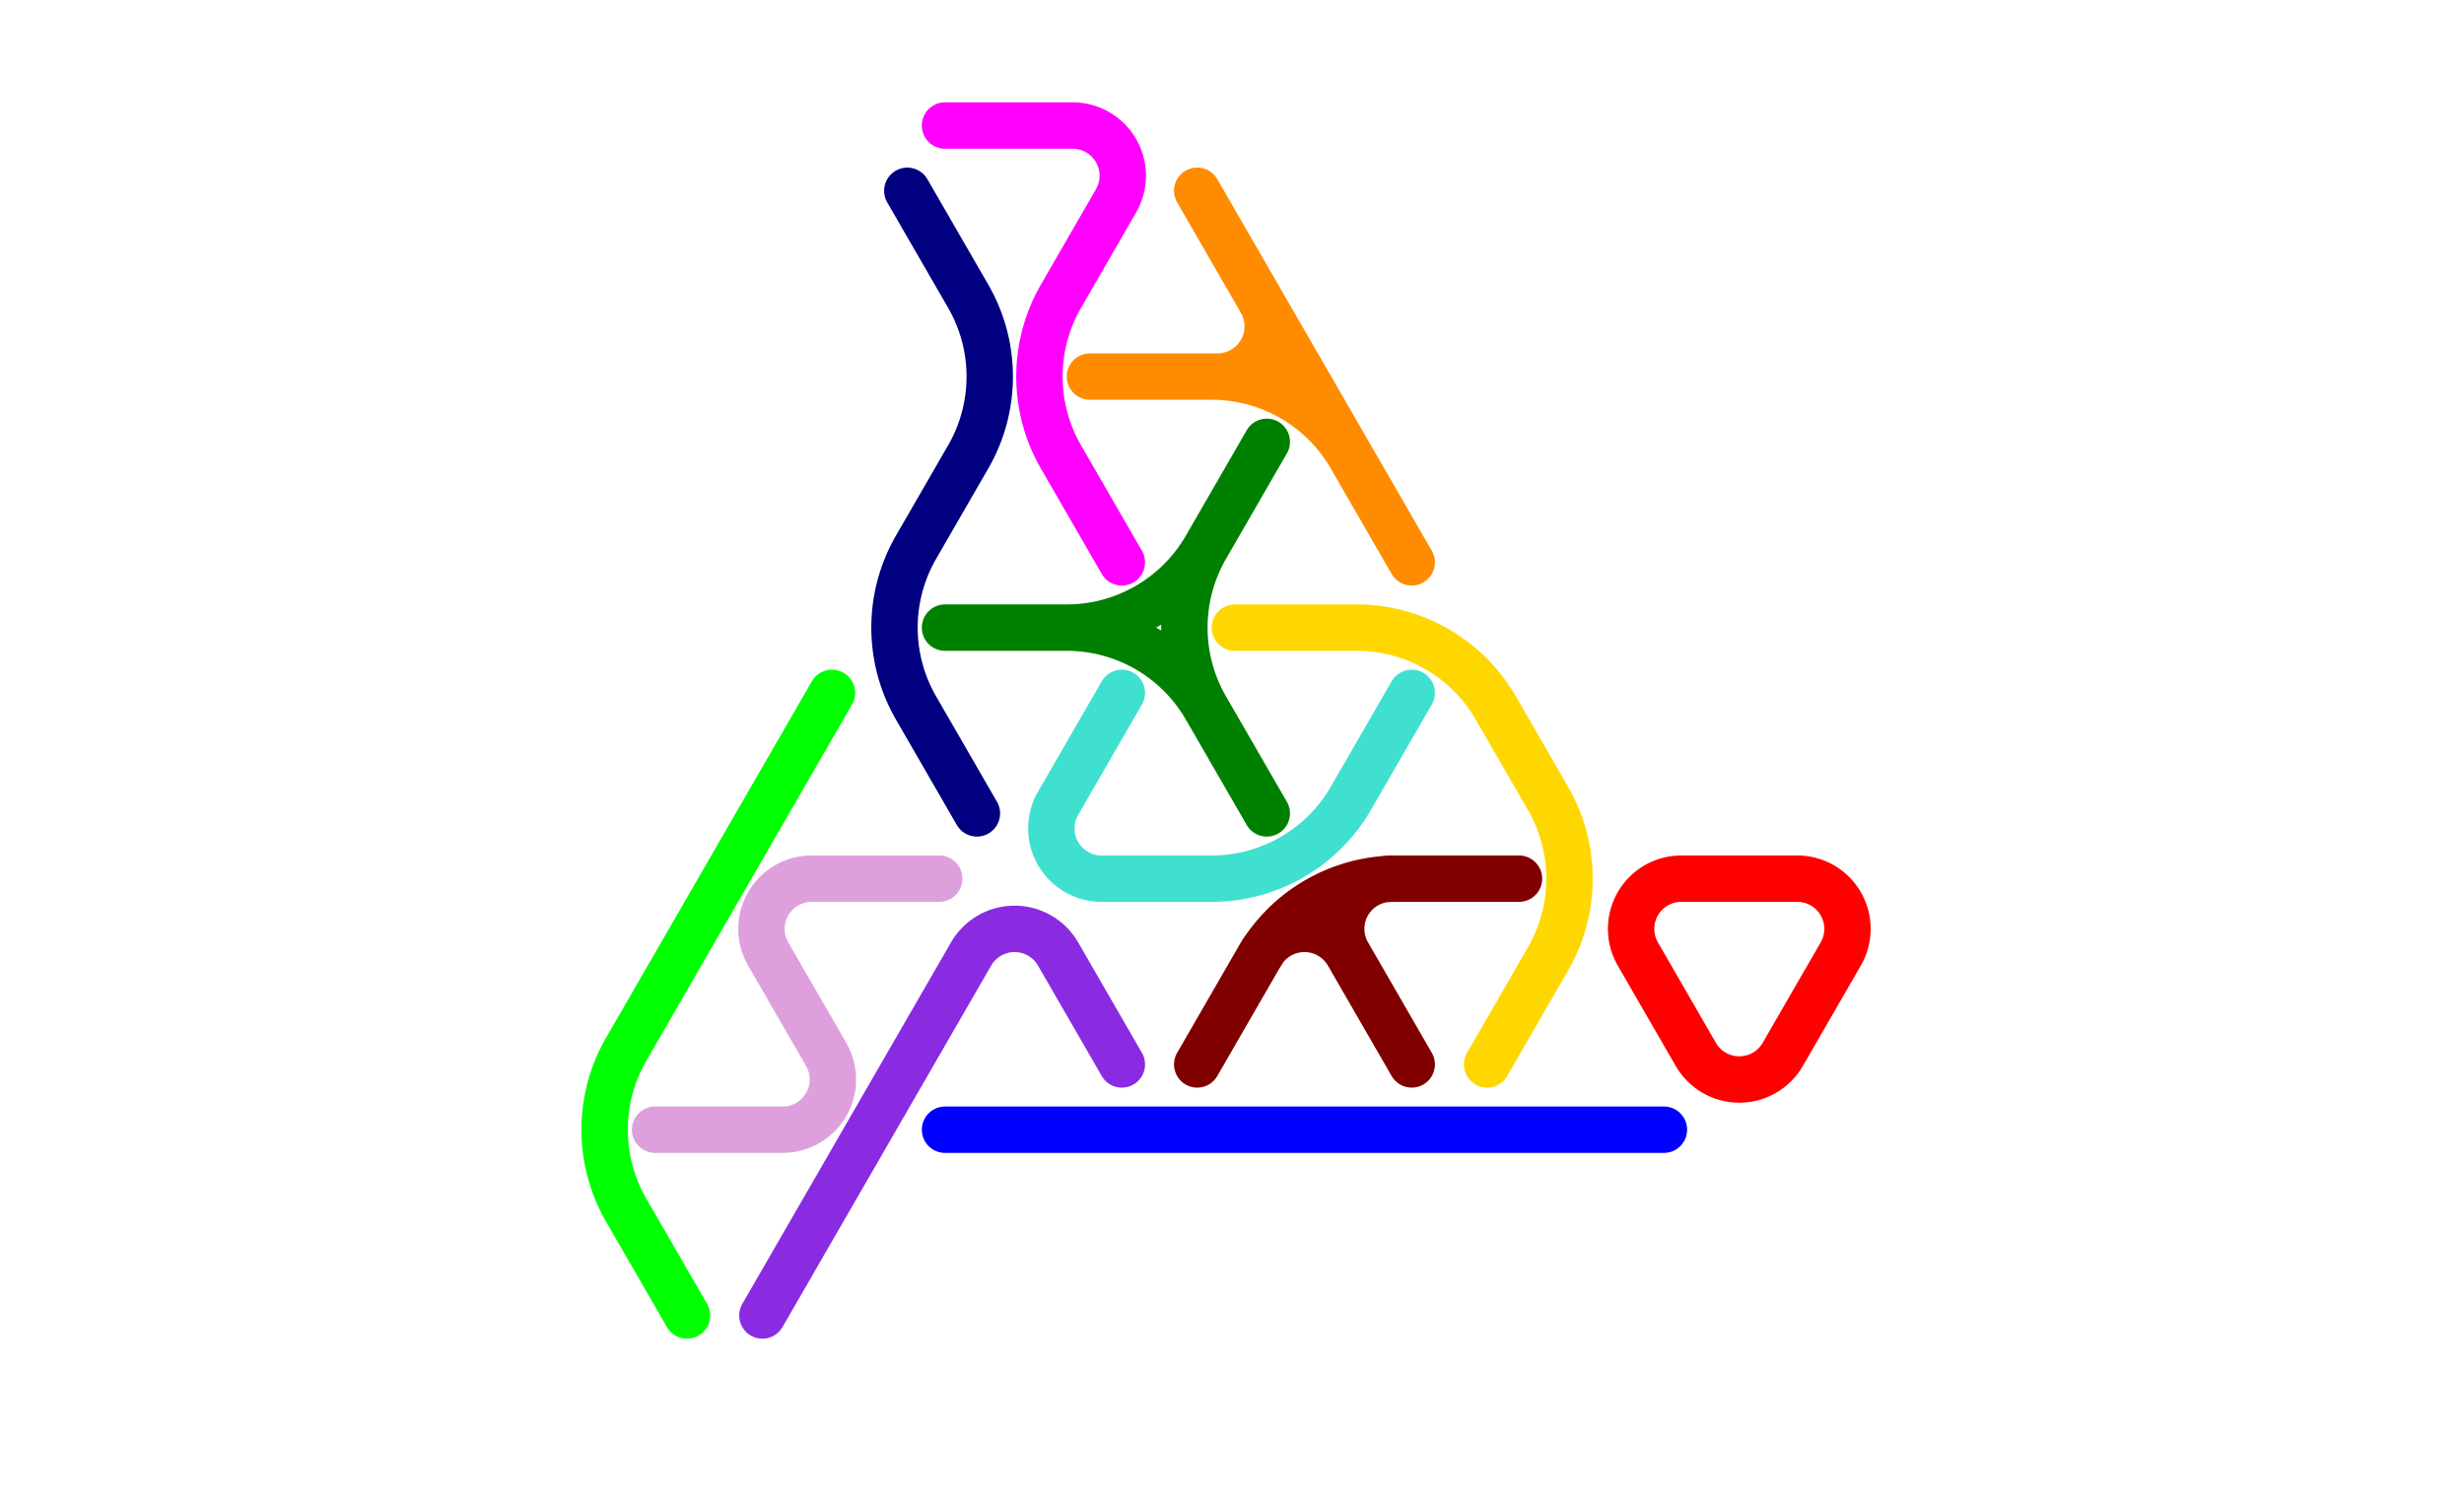 <?xml version="1.0" standalone="no"?>
<!-- Created by Polyform Puzzler (http://puzzler.sourceforge.net/) -->
<svg width="85.0" height="51.962" viewBox="0 0 85.0 51.962"
     xmlns="http://www.w3.org/2000/svg"
     xmlns:xlink="http://www.w3.org/1999/xlink">
<g>
<path stroke="gold" stroke-width="1.6" stroke-linecap="round"
      fill="none" d="M 42.600,21.651 l 4.200,0.000 M 46.800,21.651 a 5.543,5.543 0 0,1 4.800,2.771 M 51.300,36.719 l 2.100,-3.637 M 53.400,27.540 a 5.543,5.543 0 0,1 0.000,5.543 M 53.400,27.540 l -1.800,-3.118">
<desc>C3</desc>
</path>
<path stroke="maroon" stroke-width="1.6" stroke-linecap="round"
      fill="none" d="M 41.300,36.719 l 2.200,-3.811 M 43.400,33.082 a 5.543,5.543 0 0,1 4.800,-2.771 M 43.500,32.909 a 1.732,1.732 0 0,1 3.000,0.000 M 46.500,32.909 a 1.732,1.732 0 0,1 1.500,-2.598 M 48.000,30.311 l 4.400,0.000 M 48.700,36.719 l -2.200,-3.811">
<desc>E3</desc>
</path>
<path stroke="blue" stroke-width="1.6" stroke-linecap="round"
      fill="none" d="M 32.600,38.971 l 7.400,0.000 M 40.000,38.971 l 10.000,0.000 M 50.000,38.971 l 7.400,0.000">
<desc>I3</desc>
</path>
<path stroke="blueviolet" stroke-width="1.6" stroke-linecap="round"
      fill="none" d="M 26.300,45.380 l 3.700,-6.409 M 30.000,38.971 l 3.500,-6.062 M 33.500,32.909 a 1.732,1.732 0 0,1 3.000,0.000 M 38.700,36.719 l -2.200,-3.811">
<desc>J3</desc>
</path>
<path stroke="lime" stroke-width="1.6" stroke-linecap="round"
      fill="none" d="M 21.600,36.200 l 3.400,-5.889 M 21.600,41.742 a 5.543,5.543 0 0,1 0.000,-5.543 M 23.700,45.380 l -2.100,-3.637 M 25.000,30.311 l 3.700,-6.409">
<desc>L3</desc>
</path>
<path stroke="red" stroke-width="1.6" stroke-linecap="round"
      fill="none" d="M 56.500,32.909 a 1.732,1.732 0 0,1 1.500,-2.598 M 58.000,30.311 l 4.000,0.000 M 58.500,36.373 l -2.000,-3.464 M 61.500,36.373 a 1.732,1.732 0 0,1 -3.000,0.000 M 61.500,36.373 l 2.000,-3.464 M 62.000,30.311 a 1.732,1.732 0 0,1 1.500,2.598">
<desc>O3</desc>
</path>
<path stroke="magenta" stroke-width="1.6" stroke-linecap="round"
      fill="none" d="M 32.600,4.330 l 4.400,0.000 M 36.600,10.219 l 1.900,-3.291 M 36.600,15.762 a 5.543,5.543 0 0,1 0.000,-5.543 M 37.000,4.330 a 1.732,1.732 0 0,1 1.500,2.598 M 38.700,19.399 l -2.100,-3.637">
<desc>P3</desc>
</path>
<path stroke="navy" stroke-width="1.6" stroke-linecap="round"
      fill="none" d="M 31.600,18.879 l 1.800,-3.118 M 31.600,24.422 a 5.543,5.543 0 0,1 0.000,-5.543 M 33.400,10.219 a 5.543,5.543 0 0,1 0.000,5.543 M 33.400,10.219 l -2.100,-3.637 M 33.700,28.059 l -2.100,-3.637">
<desc>S3</desc>
</path>
<path stroke="darkorange" stroke-width="1.6" stroke-linecap="round"
      fill="none" d="M 37.600,12.990 l 4.400,0.000 M 41.800,12.990 a 5.543,5.543 0 0,1 4.800,2.771 M 43.500,10.392 a 1.732,1.732 0 0,1 -1.500,2.598 M 45.000,12.990 l -3.700,-6.409 M 48.700,19.399 l -3.700,-6.409">
<desc>T3</desc>
</path>
<path stroke="turquoise" stroke-width="1.6" stroke-linecap="round"
      fill="none" d="M 36.500,27.713 l 2.200,-3.811 M 38.000,30.311 a 1.732,1.732 0 0,1 -1.500,-2.598 M 38.000,30.311 l 3.800,0.000 M 46.600,27.540 a 5.543,5.543 0 0,1 -4.800,2.771 M 46.600,27.540 l 2.100,-3.637">
<desc>U3</desc>
</path>
<path stroke="green" stroke-width="1.6" stroke-linecap="round"
      fill="none" d="M 32.600,21.651 l 4.200,0.000 M 36.800,21.651 a 5.543,5.543 0 0,1 4.800,2.771 M 41.600,18.879 a 5.543,5.543 0 0,1 -4.800,2.771 M 41.600,18.879 l 2.100,-3.637 M 41.600,24.422 a 5.543,5.543 0 0,1 0.000,-5.543 M 43.700,28.059 l -2.100,-3.637">
<desc>Y3</desc>
</path>
<path stroke="plum" stroke-width="1.6" stroke-linecap="round"
      fill="none" d="M 22.600,38.971 l 4.400,0.000 M 26.500,32.909 a 1.732,1.732 0 0,1 1.500,-2.598 M 28.000,30.311 l 4.400,0.000 M 28.500,36.373 a 1.732,1.732 0 0,1 -1.500,2.598 M 28.500,36.373 l -2.000,-3.464">
<desc>Z3</desc>
</path>
</g>
</svg>
